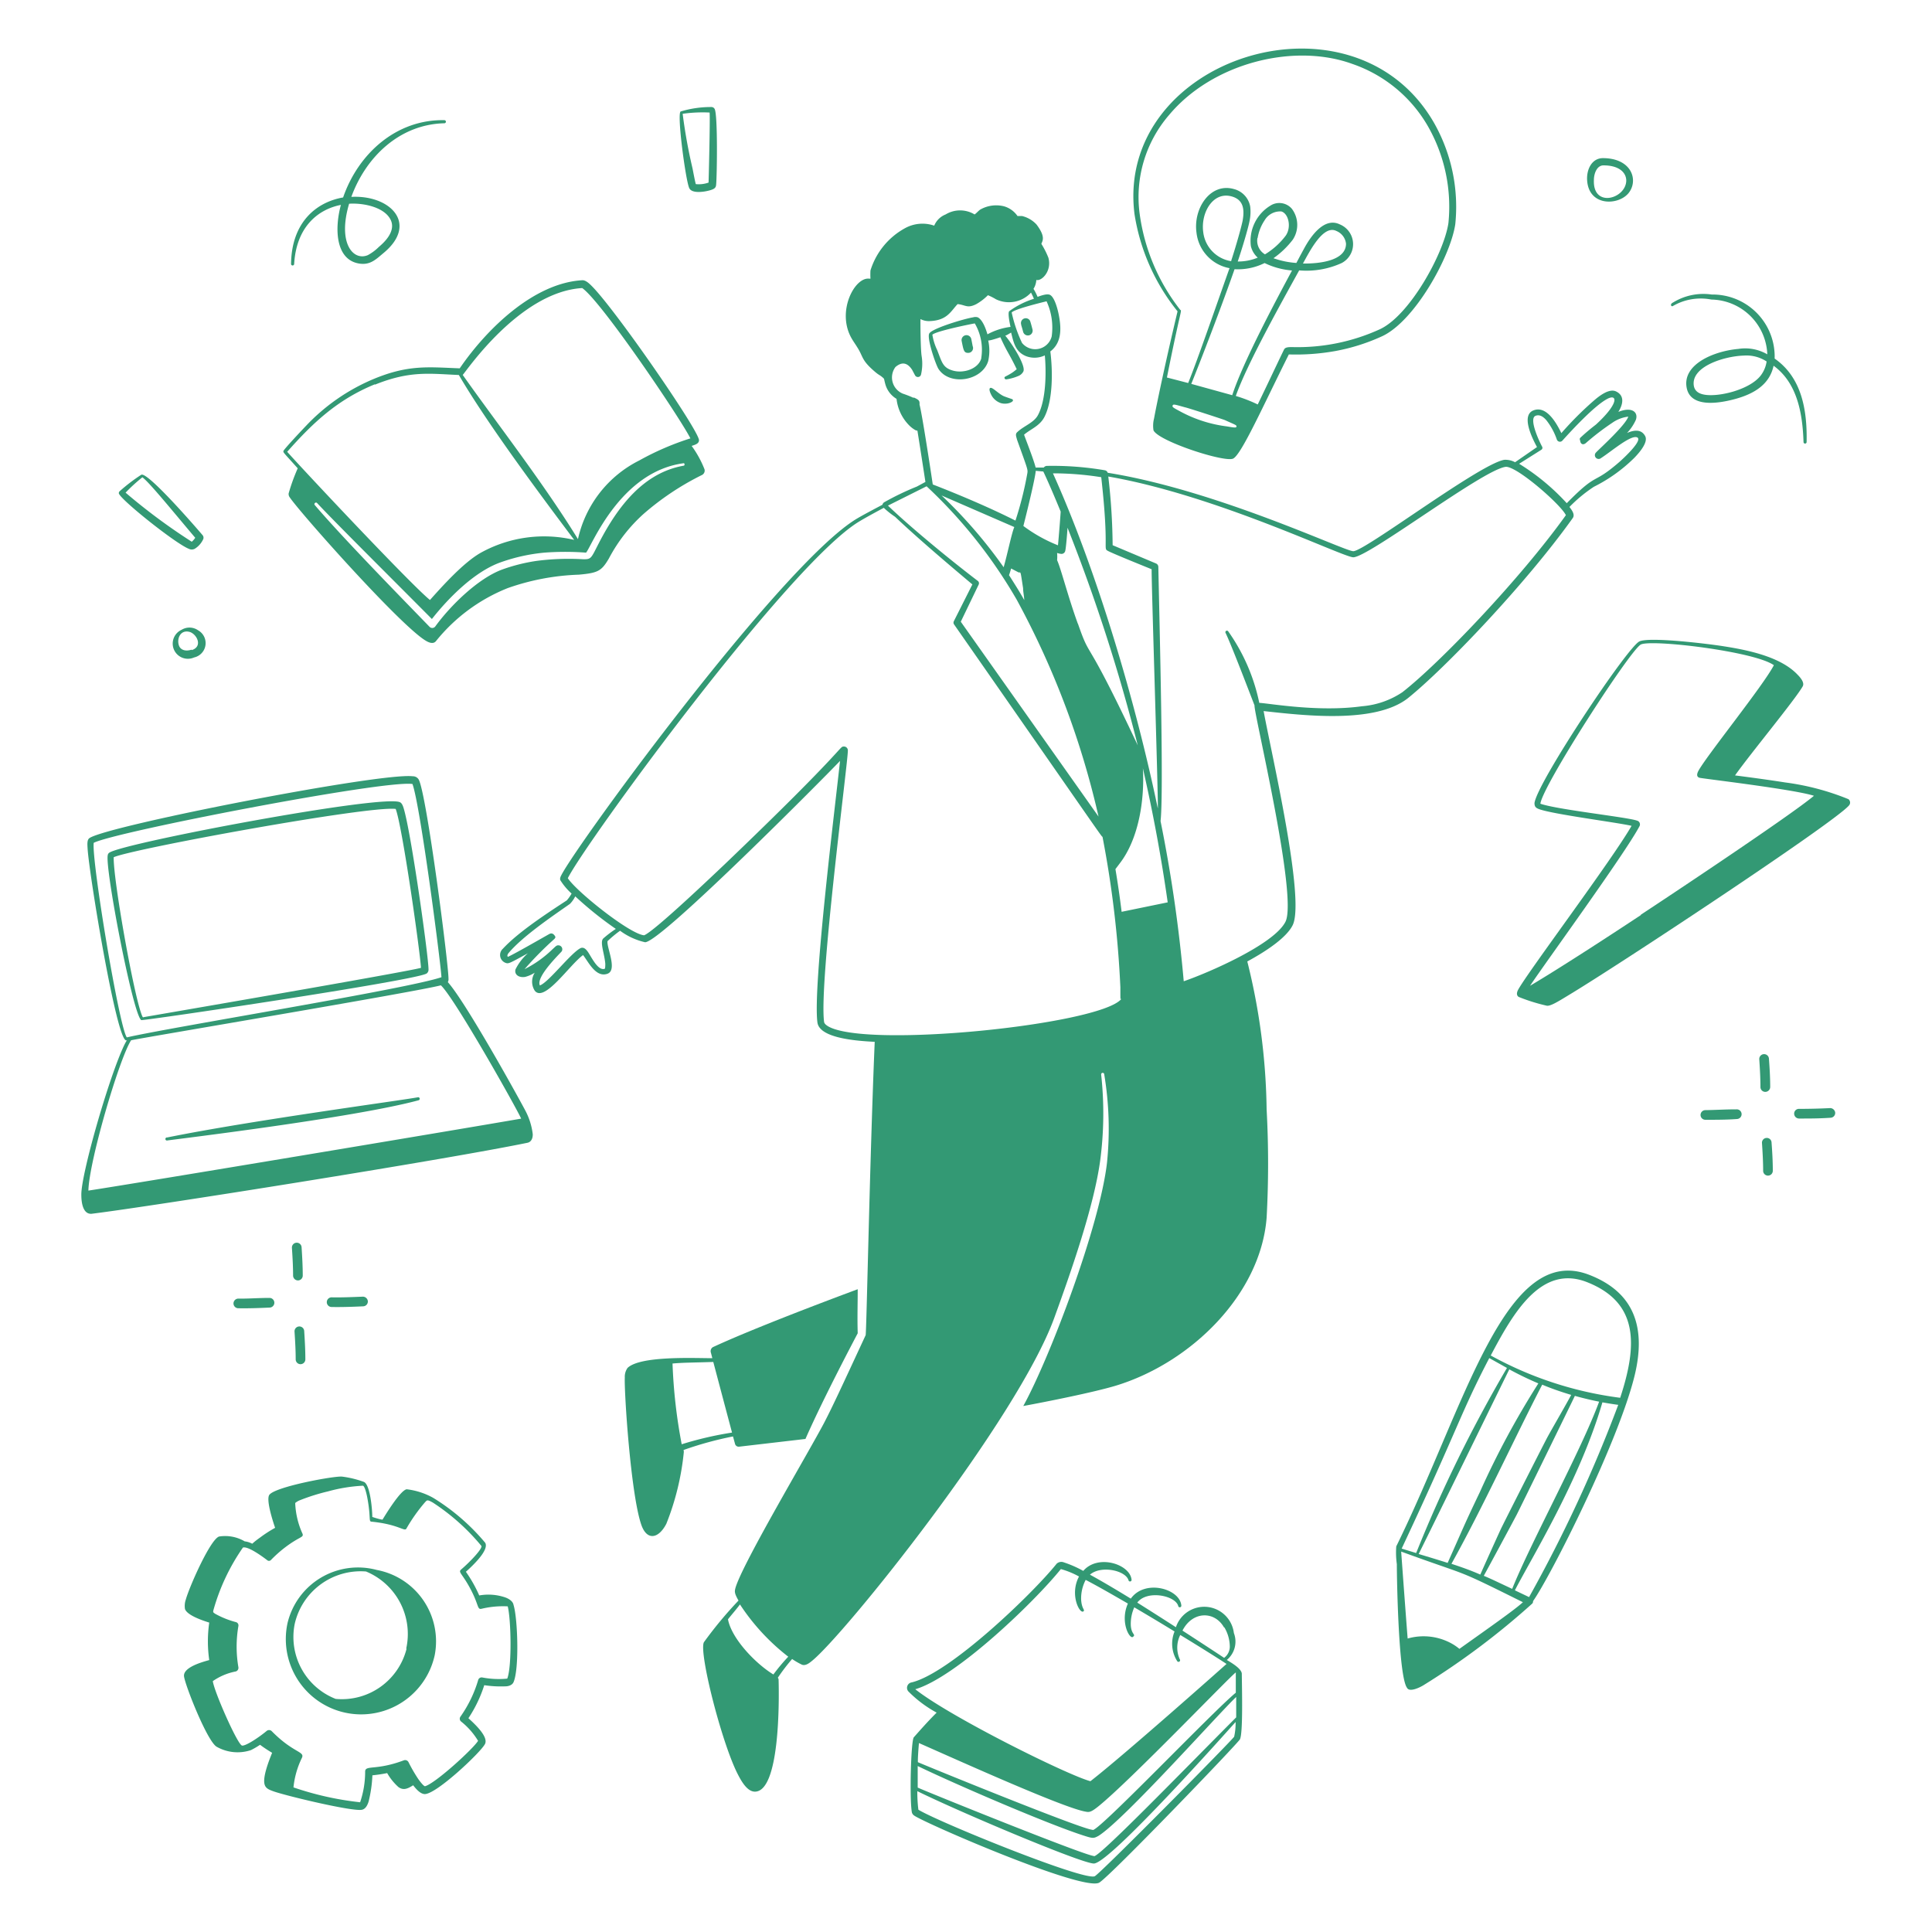 <svg xmlns="http://www.w3.org/2000/svg" viewBox="0 0 200 200"><g transform="matrix(0.5,0,0,0.5,0,0)"><g transform="matrix(2,0,0,2,0,0)"><g fill="#339974"><path d="M70.77 150.1a36.33 36.33 0 0 1 5.11-1.4l.21.77a.39.39 0 0 0 .42.29l6.87-.8c1.89-4.31 5.36-10.84 5.41-10.94-.05-1.63 0-3 0-4.56-3.93 1.46-11.2 4.23-15 6a.49.49 0 0 0-.21.53s.07.25.16.61c-1.86 0-7.43-.27-8.77 1a1.56 1.56 0 0 0-.29 1c-.08 1.38.61 12.1 1.71 15.25.57 1.65 1.77 1.47 2.59-.11a27.29 27.29 0 0 0 1.81-7.43c0-.13-.03-.12-.02-.21zm-1.15-8.95c1.22-.1 1.6-.08 4.22-.16.47 1.78 1.44 5.44 1.94 7.31a35.92 35.92 0 0 0-5.21 1.21 54.65 54.65 0 0 1-.95-8.36zm46.44-37.7z"/><path d="M162.81 53.63c.25-.35-.07-.8-.34-1.15a15.07 15.07 0 0 1 2.53-2.09 16.27 16.27 0 0 0 4.19-3c.51-.53 1.47-1.62 1.11-2.26s-1-.68-1.87-.31a4.87 4.87 0 0 0 .91-1.35c.28-.78-.38-1.41-1.81-.83.52-.83.64-1.7-.24-2.12-.71-.34-1.75.47-2.35 1a34.1 34.1 0 0 0-3.31 3.32c-.63-1.32-1.63-2.84-2.88-2.36s-.28 2.63.36 3.8l-2.27 1.57a2.11 2.11 0 0 0-1.12-.25c-2.58.44-14.43 9.46-15.63 9.46-.92 0-14.06-6.3-25.42-8.12a.38.38 0 0 0-.31-.26 32 32 0 0 0-6-.45.42.42 0 0 0-.31.17h-.84c-.2-.81-.94-2.68-1.2-3.4.68-.59 1.62-.89 2.11-1.84.9-1.76.86-4.82.61-6.78 1.13-.86 1.16-2.24.9-3.65-.1-.57-.41-1.86-.89-2.18-.27-.18-.84 0-1.33.18-.49-1.14-.49-.62-.29-1.08a1.94 1.94 0 0 0 .16-.67c.53.16 1.63-.9 1.25-2.3a8.88 8.88 0 0 0-.73-1.44c.14-.34.44-.75-.5-2a3 3 0 0 0-1.51-.88h-.46a2.55 2.55 0 0 0-1.38-1 3.33 3.33 0 0 0-2.5.35c-.2.15-.36.35-.56.49a2.89 2.89 0 0 0-3 0 2.11 2.11 0 0 0-1.18 1.16 3.73 3.73 0 0 0-3 .25 7.52 7.52 0 0 0-3.6 4.39 7.46 7.46 0 0 0 0 .85H90c-1.5-.22-3.41 3.34-1.88 6.11.18.33.41.64.63 1 .64 1 .39 1.3 1.82 2.52.42.36.49.33.75.55s.16.11.31.67a2.57 2.57 0 0 0 1.18 1.59A4.6 4.6 0 0 0 94 43.91a3.09 3.09 0 0 0 .73.6.55.55 0 0 0 .24.07c.3 1.86.67 4.28.83 5.31l-.89.48A28.67 28.67 0 0 0 91.52 52a.42.42 0 0 0-.17.25c-1.06.56-2.06 1.09-2.63 1.43C80.78 58.39 58.23 89.44 58 90.86a.42.42 0 0 0 0 .25 6.52 6.52 0 0 0 1.17 1.39 3.88 3.88 0 0 1-.5.71c-2 1.31-5 3.26-6.61 5a.87.87 0 0 0 .29 1.47c.3.1.35.07 2.3-1a5.44 5.44 0 0 0-1.29 1.68c-.13.55.37.87 1 .77a3.47 3.47 0 0 0 1-.44 1.72 1.72 0 0 0 0 1.87c1 1.26 3.62-2.71 5-3.69.56.71 1.32 2.37 2.53 1.93 1.05-.39-.1-2.7 0-3.37a11.77 11.77 0 0 1 1.3-1.08 6.92 6.92 0 0 0 2.59 1.19c1.65 0 18.87-17.38 20.18-18.77-.47 4.42-2.84 23.39-2.34 27.08.23 1.67 4.24 1.91 5.93 2-.51 12-.85 30.18-.94 30.37-2.65 5.71-3.37 7.27-4.26 9-1.62 3.1-8.44 14.54-9.21 17.14-.11.41-.12.57.31 1.33a41.69 41.69 0 0 0-3.58 4.31c-.55 1 1.81 10.32 3.48 13.62.38.74 1 1.88 1.83 1.85 2.5-.09 2.49-9.07 2.42-11.58a.32.32 0 0 0-.08-.21 19.89 19.89 0 0 1 1.48-1.94 7.49 7.49 0 0 0 1 .58c.34.15.72-.11 1-.34 3.33-2.62 21.29-25 25.14-35.56 1.75-4.82 4.08-11.48 4.74-16.2a36.93 36.93 0 0 0 .11-9 .16.16 0 0 1 .32 0 34.36 34.36 0 0 1 .29 9.11c-.74 6.55-5.91 20.2-8.67 25.22 2.38-.44 7.22-1.4 9.56-2.1 7.8-2.37 15-9.44 15.63-17.38a103.18 103.18 0 0 0 0-11.23 66.23 66.23 0 0 0-2-15.31c2.12-1.15 4.06-2.5 4.69-3.74 1.35-2.65-2.22-17.9-3-22.18 4.27.47 11.54 1.32 14.93-1.33 3.88-3.12 12.26-11.9 17.07-18.65zM80.06 173.34c-1.8-1.09-4.32-3.68-4.7-5.71.41-.52.84-1 1.24-1.54a22.3 22.3 0 0 0 5 5.41 20.26 20.26 0 0 0-1.54 1.84zm79.5-126.78a.24.24 0 0 0 .08-.32c-.35-.65-1.4-2.94-.67-3.2.42-.16.79.1 1.1.45a6.79 6.79 0 0 1 1.09 2 .34.34 0 0 0 .59.11c1-1.11 3.34-3.64 4.66-4.32 1-.52 1.24.44-1.21 2.68a21 21 0 0 0-1.62 1.37.23.23 0 0 0 0 .27c0 .26.21.55.57.28a26.3 26.3 0 0 1 2.75-2.11 3.6 3.6 0 0 1 1.66-.64c-.3.92-3.09 3.42-3.33 3.7a.39.39 0 0 0 .51.59c1.11-.72 3.05-2.4 3.72-2.15s-1.32 2.11-1.82 2.55c-2.87 2.49-2.13.89-5.45 4.27a23 23 0 0 0-4.93-4.08zm-43.45 47.83c-.17-1.38-.38-2.87-.64-4.42l.43-.57c2-2.57 2.6-6.66 2.41-9.87 1.07 4.69 1.92 9.3 2.57 13.88zm-14.87-34.24c-2.63-2-6.86-5.45-9.32-7.81l4-2a50.86 50.86 0 0 1 9.33 11.74 87.39 87.39 0 0 1 8.47 22.45L99.46 64.36l1.86-3.86a.31.31 0 0 0-.08-.35zM108 48.81c.06.11.75 1.58 1.8 4.15 0 .11-.19 2.61-.28 3.49a15.57 15.57 0 0 1-3.58-2c.22-.87 1.21-4.82 1.28-5.71zm-3.55 10.74c.07-.18.14-.42.22-.7l.67.35c.38.25.23-.51.57 1.69 0 .37.1.78.12 1.23-.46-.83-1.03-1.72-1.57-2.57zm-.56-.84a49.55 49.55 0 0 0-6.42-7.42l7.53 3.27c-.29.69-.71 2.8-1.1 4.15zm7.69 5.86c-1-2.73-1.77-5.78-2.15-6.58a4.16 4.16 0 0 0 0-.75 1.68 1.68 0 0 0 .45.1.4.4 0 0 0 .4-.34c.08-.33.21-2 .23-2.37a182.27 182.27 0 0 1 7.27 22.53c-5.65-12.02-4.78-8.54-6.19-12.59zm8.27 19.09C117.57 72.73 113.56 59.1 109 49a31.67 31.67 0 0 1 5 .4c.85 7.6.14 7.34.71 7.64s4 1.68 4.51 1.89c-.05.77.67 22.79.64 24.73zm-11.51-52.47a6.54 6.54 0 0 1 .53 3.64 1.76 1.76 0 0 1-3.07.67 14.4 14.4 0 0 1-1.07-3.15c.27-.35 3.15-1.05 3.61-1.16zm-13.76 10a11.38 11.38 0 0 0-1.12-.44 1.81 1.81 0 0 1-.76-2.76c.63-.53 1.2-.5 1.72.29.33.61.32.66.47.72a.33.33 0 0 0 .45-.21 4.91 4.91 0 0 0 .07-1.91c-.12-.69-.14-3.75-.12-3.85a1.84 1.84 0 0 0 .95.21c1.81-.07 2.17-1 2.89-1.76.83.08 1 .48 1.94 0a5.54 5.54 0 0 0 1.2-.92 5.83 5.83 0 0 1 .83.42 3.11 3.11 0 0 0 3.63-.69c.11.21.21.42.3.64a8.68 8.68 0 0 0-2.56 1.29c-.17.21.08 1.35.14 1.62a6.77 6.77 0 0 0-2.39.77c-.15-.52-.48-1.49-1-1.76a.82.82 0 0 0-.48 0c-.9.14-4.13 1.11-4.52 1.64-.34.37.63 3.23.93 3.7 1.15 1.78 4.52 1.26 5.15-.82a4.86 4.86 0 0 0 0-2.12c.29 0 1.16-.31 1.26-.34.69 1.55.89 1.64 1.69 3.31-.11.09-.29.24-.44.34-.71.47-.86.39-.82.59a.17.17 0 0 0 .19.12 4.89 4.89 0 0 0 1.22-.34 1 1 0 0 0 .54-.48c.28-.63-1.27-3-1.88-3.71.12 0 .4-.2.61-.31.28 1.12.47 2 1.55 2.44a2.48 2.48 0 0 0 1.94-.08c.16 1.76.13 4.62-.71 6.18-.43.81-1.49 1.12-2.17 1.79-.2.19-.07.46 0 .75 1.11 3.09 1.13 3.08 1.07 3.48a35.87 35.87 0 0 1-1.23 4.9c-.25-.11-3.06-1.6-8.56-3.74-.17-1.13-1.08-7.16-1.37-8.27.02-.39-.03-.48-.61-.74zm7-4.08c-.32 1.09-1.83 1.56-2.91 1.26s-1.15-.85-1.66-2.15a5.65 5.65 0 0 1-.49-1.57c.33-.36 3.94-1.1 4.39-1.17a5.4 5.4 0 0 1 .67 3.58zM62.45 97.15c-.38.37.13 1.58.21 2.63 0 .09 0 .48-.06.51-.55.18-1.06-.65-1.37-1.15s-.62-1.18-1.11-1c-1 .47-3.32 3.55-4.23 3.87-.46-.88 2.17-3.39 2.26-3.53a.41.41 0 0 0-.38-.62c-.18 0-.3.16-.58.41a11.57 11.57 0 0 1-2.89 2.06 35.48 35.48 0 0 1 3.09-3.13.43.43 0 0 0 .11-.2s-.21-.53-.62-.32c-.58.32-3.4 1.95-4.29 2.37-.12-.08-.05-.2 0-.32C54 97 57.1 94.9 59 93.57a3.06 3.06 0 0 0 .55-.78 36.82 36.82 0 0 0 4.2 3.37 11.6 11.6 0 0 0-1.3.99zm23.27 9.09c-.22-.14-.38-.27-.41-.45-.55-4.08 2.51-27.2 2.46-28.11a.4.4 0 0 0-.41-.4c-.51 0 .39 0-12.35 12.2-.84.79-7.26 6.93-8.33 7.34-1.47-.11-7-4.52-7.9-5.91C60.52 87.39 81.62 58.43 88.92 54c.56-.34 1.52-.87 2.57-1.43a8.85 8.85 0 0 0 1.17.93c2.32 2.2 5.55 4.94 8 7l-1.91 3.79a.33.33 0 0 0 0 .33c15.51 22.25 15.28 22 15.38 22a107.8 107.8 0 0 1 1.85 15.58c0 1.41 0 1.29.06 1.19s0 .07 0 .07c-2.42 2.64-26.37 5.1-30.32 2.78zM141 73.11c-4.53.63-9.65-.31-10.64-.35a19.71 19.71 0 0 0-3.22-7.41.16.16 0 0 0-.27.17c.58 1.18 2.52 6.27 3 7.51-.15.48 4.52 19.79 3.2 22.39-1.18 2.35-8.05 5.31-10.53 6.16a149.92 149.92 0 0 0-2.4-16.58c.34-2.88-.1-20-.23-26.33a.39.39 0 0 0-.24-.34l-4.49-1.89a65.25 65.25 0 0 0-.45-7.11c11.21 1.94 24.27 8.35 25.36 8.36 1.58 0 13.32-9 15.75-9.36 1.08-.17 5.72 3.88 6.26 5-4.74 6.62-13.07 15.32-16.93 18.33a8.76 8.76 0 0 1-4.17 1.45z"/><path d="M100.55 35.11a.5.5 0 1 0-1 .19c.2 1 .24 1.23.68 1.23a.5.5 0 0 0 .46-.7c-.03-.16-.12-.63-.14-.72zm3.06 6.62c.65.19 1.27-.12 1.25-.28s0-.08-.88-.41c-.59-.22-1.24-1-1.47-.88s.12.76.2.88a1.73 1.73 0 0 0 .9.69zm18.29-9.5c-1.31 5.49-2.27 10.15-2.43 11.08a3 3 0 0 0-.06 1.24c.53 1.13 7.38 3.36 8.25 2.92s3.13-5.53 5.76-10.78a23.1 23.1 0 0 0 4.81-.35 20.4 20.4 0 0 0 4.84-1.53c3.38-1.56 7.08-8.24 7.58-11.6a17.62 17.62 0 0 0-2.21-10.51c-8.39-14.55-33-6.72-31 9.44a21.22 21.22 0 0 0 4.46 10.09zm6.1 11.91c0 .16-.18.14-1 0a13.73 13.73 0 0 1-4.79-1.53c-.7-.38-.89-.46-.82-.63s.22-.11 1.3.19c.1 0 3.2 1 4.09 1.31 1.15.52 1.22.52 1.22.66zm-.18-16.27a6.23 6.23 0 0 0 3.09-.64 7.94 7.94 0 0 0 2.84.77c-1.68 3.13-5.09 9.51-6.19 12.91l-4.24-1.17c1-2.46 3.21-8.22 4.48-11.87zm-.35-.83a3.45 3.45 0 0 1-2.91-3c-.28-2 1-4.24 2.93-3.71 1.21.33 1.36 1.29 1.15 2.5-.18.88-.83 3.09-1.19 4.17zm2.72-2.4a4.65 4.65 0 0 1 .72-1.83 1.86 1.86 0 0 1 1.74-.92c.74.22 1.06 1.62.45 2.5a7.63 7.63 0 0 1-2.15 1.94 1.63 1.63 0 0 1-.78-1.69zM121 11.93c4.48-5.39 12.91-7.53 19-5.31a14.42 14.42 0 0 1 7.83 6.47 16.81 16.81 0 0 1 2.11 10c-.46 3.11-4 9.57-7.11 11a20.49 20.49 0 0 1-9.07 1.84c-.34 0-.7 0-.83.24-.59 1.2-1.67 3.52-2.73 5.7a15.23 15.23 0 0 0-2.27-.88c1.16-3.32 4.82-9.84 6.56-13a8.8 8.8 0 0 0 4.4-.76 2.21 2.21 0 0 0-.19-4c-1.55-.76-2.94 1.06-3.75 2.59-.22.4-.47.87-.75 1.4a8.78 8.78 0 0 1-2.37-.49 9.13 9.13 0 0 0 2-1.92 2.77 2.77 0 0 0-.1-3.2 1.71 1.71 0 0 0-2.24-.31 4.27 4.27 0 0 0-2 4.18 2.3 2.3 0 0 0 .71 1.19 5.26 5.26 0 0 1-2.07.4c.4-1.18 1.05-3.31 1.22-4.18a4.59 4.59 0 0 0 .07-1.51 2.28 2.28 0 0 0-1.69-1.81c-2.43-.69-4.22 2-3.87 4.51a4.21 4.21 0 0 0 3.42 3.68C126 31.36 124 37.17 123 39.65l-2.2-.57c1.41-7.08 1.58-6.91 1.38-7a20.59 20.59 0 0 1-4.21-10A13 13 0 0 1 121 11.93zm13.88 15.35c.7-1.27 2.1-4.05 3.46-3.37a1.61 1.61 0 0 1 1 1.33c-.02 1.76-2.76 2.07-4.5 2.04zm38.28 4.41a5.71 5.71 0 0 1 4-.68 5.9 5.9 0 0 1 5.79 5.67 4.56 4.56 0 0 0-3-.56c-2.51.22-5.79 1.58-5.35 4 .36 2 3 1.73 5 1.19s3.59-1.52 4-3.45c2.43 1.77 3 4.87 3.1 7.9a.16.16 0 0 0 .32 0c.07-3.39-.54-6.71-3.31-8.64a6.42 6.42 0 0 0-6.51-6.63 6 6 0 0 0-4 .82c-.37.18-.2.45-.04.38zm9.12 7.17c-1.13 1.48-4.33 2.25-5.81 2-.55-.09-1-.32-1.12-.89-.36-2 3.09-3.09 5.15-3.16a3.82 3.82 0 0 1 2.38.61 3.14 3.14 0 0 1-.6 1.44zM168.58 20c1.07-1.32.35-3.62-2.64-3.63-1.16 0-1.72 1.18-1.64 2.31.18 2.69 3.21 2.61 4.28 1.32zM165 18.63c0-.66.31-1.52 1-1.51 1.61 0 2.35.75 2.35 1.58-.04 1.89-3.48 2.87-3.35-.07zM164.59 132c-8.79-3.51-12.87 13.48-20.05 28.08a8.67 8.67 0 0 0 .06 1.84c0 1.53.17 11.66 1.06 12.81.24.46 1.25 0 1.72-.29a78.41 78.41 0 0 0 11.24-8.44.33.33 0 0 0 .08-.25c1.86-2.65 8.83-16.45 10.52-23.37 1.18-4.9.01-8.55-4.63-10.38zm3.14 12.7a37.69 37.69 0 0 1-13.41-4.38c2.34-4.43 5.23-9.48 10-7.58 5.31 2.11 5.2 6.48 3.41 11.93zm-16.64 26a5.25 5.25 0 0 0-1-.66 6 6 0 0 0-4.37-.42c-.1-1.19-.67-8.93-.67-9 7.49 2.74 5.18 1.55 12.6 5.24-.78.74-3.71 2.79-6.56 4.82zm5.16-28.94a33.47 33.47 0 0 0 3 1.45 87.44 87.44 0 0 0-6.06 11.26c-1.68 3.51-1.62 3.49-3.33 7.32-1-.32-2-.62-3-.92 1.08-2.15 8.76-17.87 9.39-19.13zm-6 20.13c3.25-5.83 6.56-13.08 9.4-18.55 1 .42 2 .76 3 1.06-.53 1-2.08 3.66-2.49 4.43s-4.52 8.87-4.81 9.49c-.46 1-1.72 3.79-2.11 4.68-1.02-.45-2-.79-3.03-1.13zm3.35 1.24c.61-1.11 3.12-5.77 3.43-6.37.47-.93 5.71-11.64 6-12.26.92.26 1.89.48 2.51.6-1.83 5-7.1 14.63-9 19.38-1.73-.81-2.12-1.01-2.98-1.37zm.61-22.52 1.79 1a142.68 142.68 0 0 0-9.4 19.16l-1.5-.46c5.81-12.38 6.08-14 9.07-19.72zm4.12 24.74-1.51-.72c1.63-3.2 6.73-11.41 9.06-19.46.56.1 1.11.19 1.64.26a145 145 0 0 1-9.23 19.9zM127 171.84a2.47 2.47 0 0 0 .73-2.79 3.09 3.09 0 0 0-6-.6c-1.28-.83-2.67-1.71-4-2.55 1-1.33 3.94-.74 4.24.35a.16.16 0 0 0 .32-.05c-.15-1.74-3.77-2.76-5.23-.71-1.29-.79-2.89-1.75-4.23-2.48 1.15-1 3.72-.44 4 .6a.16.16 0 0 0 .31-.06c-.13-1.62-3.48-2.71-5-.93a11.37 11.37 0 0 0-2-.88.71.71 0 0 0-.76.14c-2.53 3.15-11.06 11.33-15 12.28a.57.57 0 0 0-.36.92 12.45 12.45 0 0 0 2.94 2.21c-1 1-1.78 1.9-2.36 2.55-.3.32-.46 6.44-.2 7.79a.57.57 0 0 0 .24.32c1.26.86 17.49 7.88 19.15 6.94 1.11-.63 14.36-14.42 14.57-14.84.32-.66.21-5.06.19-6.82-.08-.53-1.07-1.1-1.55-1.39zm-32 13.21v-2.23c4.15 2 13.65 6.08 17.25 7.22.92.3 1 .26 1.48 0 2.75-1.76 12.46-12.7 14.24-14.37v2.11c-5.4 5.41-14.57 14.89-14.74 14.35-.99-.06-17.37-6.68-18.23-7.08zm31.75-16.58a4 4 0 0 1 .56 2 1.46 1.46 0 0 1-.59 1.15c-.84-.56-2.43-1.6-4.31-2.82 1.03-2.03 3.32-2.06 4.3-.33zm-32 6.4c4.26-1.26 12.35-9.06 15.07-12.44a8.68 8.68 0 0 1 1.88.77c-1 1.86.07 3.9.45 3.61.21-.16-.17-.22-.23-1.2a4.11 4.11 0 0 1 .47-2.06c1.38.72 3 1.66 4.37 2.45-.84 1.87.17 3.72.52 3.45s-.16-.21-.22-1.19a4.21 4.21 0 0 1 .36-1.87c1.41.83 2.85 1.69 4.17 2.5a3.36 3.36 0 0 0 .28 3.08.16.16 0 0 0 .26-.2 2.93 2.93 0 0 1 .05-2.52c2.33 1.42 4.21 2.61 4.79 3-.11.1-10.54 9.38-14.09 12.14-2.33-.61-14.56-6.68-18.13-9.52zm.38 5.57c4.53 2 14.82 6.64 17.19 7.09.41.08.57.11 1.35-.51 3.33-2.67 14.16-14 14.26-13.88a.28.28 0 0 1 0 .09v2c-2.23 1.79-14.63 14.81-14.83 14.19-1 0-17.25-6.63-18.08-7-.02-.42.07-1.54.11-1.98zm18.21 13.78c-1 .57-16.23-5.62-18.27-6.88a15.41 15.41 0 0 1-.11-1.92c4.38 2.16 17.12 7.54 18.29 7.49 1.71-.09 13.8-13.7 14.66-14.65a6.5 6.5 0 0 1-.15 1.52c-.17.33-13.76 14.07-14.42 14.44zm-82.85-56.37c.07 1.07.12 2 .12 2.87a.5.5 0 0 0 .5.5.5.5 0 0 0 .5-.5c0-.93-.05-1.85-.12-2.94a.5.5 0 0 0-1 .07zm152.37-20.05a.49.49 0 0 0-.46.53c.06.92.12 1.91.12 2.87a.5.5 0 0 0 .5.5.5.5 0 0 0 .5-.5c0-1-.06-2-.13-2.94a.49.49 0 0 0-.53-.46zM27.9 135.36a.5.5 0 0 0 0-1c-1.21 0-2.22.09-3.22.07a.51.51 0 0 0-.51.5.5.5 0 0 0 .5.5c1.03.02 2.16-.02 3.23-.07zm151.86-20.52c-1.2 0-2.21.07-3.22.08a.5.5 0 0 0 0 1c1.08 0 2.2 0 3.28-.08a.5.5 0 0 0-.06-1zM30.22 129.18c.06.92.12 1.91.12 2.87a.51.51 0 0 0 .5.5.5.5 0 0 0 .5-.5c0-1-.06-2-.12-2.94a.5.5 0 0 0-1 .07zm153.03-16.65c0-1-.06-2-.13-2.94a.5.5 0 1 0-1 .07c.06.92.12 1.91.12 2.87a.5.5 0 0 0 .5.5.51.51 0 0 0 .51-.5zM37.6 135.23a.5.5 0 0 0 .48-.52.52.52 0 0 0-.52-.48c-1.21.05-2.22.09-3.23.07a.5.5 0 0 0 0 1c1.07.02 2.19-.02 3.27-.07zm151.86-20.52c-1 .05-2.11.08-3.22.08a.49.49 0 0 0-.51.49.51.51 0 0 0 .5.51c1.14 0 2.06 0 3.27-.08a.5.5 0 0 0 .48-.52.53.53 0 0 0-.52-.48zM14.62 105.6c.13.1 28.33-4.08 29.54-4.82a.49.49 0 0 0 .2-.43c0-1.29-1.69-13.4-2.5-16.42-.1-.37-.2-.74-.43-.87-1.53-.92-28.49 4.16-30.1 5.2a.36.36 0 0 0-.17.24c-.34 1.21 2.59 16.5 3.46 17.1zm-2.85-16.86c1.92-.87 26.39-5.35 29.19-5 .68 1.75 2.5 14.57 2.62 16.45-1.39.41-28.58 5.08-28.68 5.1s-.11.14-.32-.49c-.88-2.64-2.86-13.8-2.81-16.06z"/><path d="M46.36 101.67a.6.6 0 0 0 .07-.33c0-1.59-2.28-19.24-3.09-20.65a.69.69 0 0 0-.61-.33c-3.35-.41-31.61 5.11-33.47 6.4-.26.18-.22.63-.19 1.11.16 2.63 3 19.93 4 19.83.11 0 .07-.08-.19.45-1.56 3.21-4.52 13.49-4.46 15.56 0 .87.2 2 1.06 1.94 6.17-.76 36.42-5.56 45.12-7.35.34-.07.56-.38.55-.89a7 7 0 0 0-.76-2.43c-1.22-2.29-6.28-11.36-8.03-13.31zm-33.23 5.72c-.78-1-3.65-18.23-3.43-20.14 2.2-1.14 30.08-6.53 33-6.09.8 2.2 2.87 18.09 3 20-3.54 1.22-28.05 5.18-32.57 6.23zm.44.3c.84-.21 29.45-5 32.07-5.69 1.43 1.33 7.89 12.82 8.31 13.8-5.74 1-39.79 6.69-44.8 7.45.07-3.03 3.18-13.62 4.42-15.56z"/><path d="M17.33 118.06c.87-.13 19.33-2.35 26-4.16a.16.16 0 0 0-.08-.31c-1.31.27-17.29 2.4-25.94 4.16a.16.16 0 1 0 .02.31zm13.49-69.58a19.79 19.79 0 0 0-.94 2.6.57.57 0 0 0 .11.4C31 53 41.35 64.67 44.05 66.31c.37.23.81.39 1.08.06a18.14 18.14 0 0 1 7.43-5.49 24.51 24.51 0 0 1 7.36-1.39c2-.18 2.35-.38 3.12-1.69a16.58 16.58 0 0 1 3.56-4.58 28.13 28.13 0 0 1 6.09-4.06.51.51 0 0 0 .24-.58 10.81 10.81 0 0 0-1.33-2.42c.36-.12.76-.23.76-.59 0-1-8.72-13.62-11.14-16-.25-.25-.61-.58-.94-.56-5 .28-9.87 5-12.69 9.12-3.23-.12-5.32-.41-9 1.14a20.5 20.5 0 0 0-6.88 4.78c-.3.31-2.34 2.47-2.37 2.64s.03.17 1.48 1.79zm40-.28c-4.17.71-6.83 4.18-8.79 7.95-.87 1.68-.79 1.76-1.71 1.74a25.72 25.72 0 0 0-4.82.18 18.38 18.38 0 0 0-3.44.86c-2.54.9-5.45 3.78-7 5.92a.39.39 0 0 1-.58.05c-3.25-3.35-9-9.23-11.89-12.61-.14-.15.1-.37.24-.21 1.87 2 6.7 6.79 11.88 12 1.75-2.23 4.45-4.93 7.12-5.87a18.61 18.61 0 0 1 4.51-1 28.59 28.59 0 0 1 4.33 0c.59-.68 3.51-8.4 10.13-9.26a.16.16 0 0 1 .01.25zM60.27 29.82c2 1.4 10.14 13.45 11.2 15.56a28.63 28.63 0 0 0-5.3 2.29 12 12 0 0 0-6.34 8.14c-3.59-5.84-8.6-12.27-11.93-17 .2-.13 5.82-8.6 12.37-8.99zm-21.46 10c3.65-1.47 5.67-1.13 8.69-1 3 5.12 8.39 12.34 11.94 17.07a13.53 13.53 0 0 0-9.67 1.33c-1.77 1-3.93 3.4-5.26 4.89-1.92-1.54-13-13.34-14.78-15.34 2.74-3.1 5.27-5.43 9.08-6.99zm-18.3 25.43a1.56 1.56 0 0 0-1.7-.06 1.57 1.57 0 1 0 1.28 2.87 1.52 1.52 0 0 0 .42-2.81zm-.66 2c-.7.22-1.12 0-1.29-.34-.32-.71.08-1.8 1.12-1.48.73.27 1.32 1.5.17 1.87zm51.51-47.76c.29.59 1.64.37 2.23.18.31-.1.51-.21.54-.51.09-.75.19-7.25-.15-7.88a.38.38 0 0 0-.37-.2 10.81 10.81 0 0 0-3.15.46c-.41.25.54 7.29.9 7.95zm-.69-7.71a14.64 14.64 0 0 1 2.79-.13c.06.74-.1 7.15-.11 7.25a3 3 0 0 1-1.32.16c-.07-.23-.19-.85-.34-1.63a53.63 53.63 0 0 1-1.02-5.65zM19.54 56.81a.68.68 0 0 0 .62 0 2.28 2.28 0 0 0 .88-1 .41.41 0 0 0-.06-.4c-.48-.57-5.72-6.64-6.36-6.26a18.27 18.27 0 0 0-2.23 1.7.27.27 0 0 0-.09.2c-.02.52 5.8 5.18 7.24 5.76zm-4.8-7.4c.73.53 3.19 3.57 5.47 6.26a1.77 1.77 0 0 1-.36.41A62.05 62.05 0 0 1 13 51a17 17 0 0 1 1.74-1.59zm15.71-22.06c.22-3.88 2.48-5.68 4.84-6.14-.67 2.46-.56 5.66 1.87 6.07 1.16.19 1.73-.41 2.57-1.11 3.59-3 .69-6-3.36-5.79 1.51-4.14 5-7.51 9.63-7.62a.16.16 0 0 0 0-.32c-5-.1-8.93 3.5-10.48 8-2.67.46-5.32 2.46-5.39 6.85a.16.16 0 1 0 .32.06zm5.69-6.26c1.49-.1 3.71.36 4.32 1.71.35.77 0 1.72-1.24 2.76a4.9 4.9 0 0 1-1.14.85c-1.5.64-3.16-1.21-1.94-5.32zM39 162.52a7.5 7.5 0 0 0-9.23 5.48A7.79 7.79 0 0 0 45 171.35a7.52 7.52 0 0 0-6-8.83zm3.09 8.15a6.91 6.91 0 0 1-7.34 5.2 6.88 6.88 0 0 1-4.24-7.77 7 7 0 0 1 7.38-5.42 7 7 0 0 1 4.16 7.99z"/><path d="M52.32 165.37a5.39 5.39 0 0 0-2.71-.21 13.85 13.85 0 0 0-1.38-2.45c.65-.59 2.43-2.23 2-3a22.08 22.08 0 0 0-5.38-4.65 7.36 7.36 0 0 0-2.75-.89c-.64.09-2.16 2.58-2.5 3.14-.22 0-1-.25-1.06-.28 0-.72-.21-3.32-.86-3.62a10.27 10.27 0 0 0-2.25-.55c-.71-.11-7.1 1.06-7.57 1.92-.31.58.41 2.77.62 3.38a13.22 13.22 0 0 0-1.55 1c-1 .71-.73.68-.91.6a2.21 2.21 0 0 0-.69-.2 4 4 0 0 0-2.65-.5c-.92.3-3.09 5.24-3.44 6.51a2 2 0 0 0-.09 1c.24.66 1.84 1.19 2.51 1.4a13.63 13.63 0 0 0 0 3.88c-.88.24-2.71.78-2.61 1.68s2.44 6.84 3.41 7.31a4.37 4.37 0 0 0 3.52.33 8.21 8.21 0 0 0 .94-.55c.4.3.82.57 1.25.83-.31.77-1 2.49-.78 3.27.11.41.44.54.9.71 1.27.46 8.11 2.1 9.15 1.92.39-.06.6-.47.72-.86a13.4 13.4 0 0 0 .39-2.71 15.23 15.23 0 0 0 1.53-.23 5.77 5.77 0 0 0 1.17 1.45c.51.36.94.18 1.52-.19.28.36.7.86 1.15.91 1.13.13 5.8-4.27 6.28-5.17.4-.75-1.06-2.09-1.71-2.68a13.65 13.65 0 0 0 1.64-3.42 11.56 11.56 0 0 0 2.18.12c.33 0 .71-.12.85-.43.61-1.39.43-6.66 0-8-.06-.39-.51-.65-.84-.77zm.24.92c.34 1.3.45 6.21-.05 7.48a9 9 0 0 1-2.59-.12.37.37 0 0 0-.42.27 12.83 12.83 0 0 1-1.83 3.78.37.37 0 0 0 .06.51 7.48 7.48 0 0 1 1.76 2c-.5.82-4.41 4.4-5.49 4.7-.16 0-.6-.6-.71-.76a15.85 15.85 0 0 1-1-1.73.39.39 0 0 0-.49-.19c-2.9 1.09-4 .45-4 1.17a9.85 9.85 0 0 1-.52 3.17 31.83 31.83 0 0 1-6.9-1.54 9 9 0 0 1 .88-3.07c.3-.67-.9-.48-3.14-2.76a.39.39 0 0 0-.53 0c-1 .82-2.3 1.62-2.56 1.49-.51-.25-2.86-5.58-3-6.66a6.19 6.19 0 0 1 2.37-1 .39.39 0 0 0 .28-.43 12.55 12.55 0 0 1 0-4.28.35.35 0 0 0-.26-.4 9.22 9.22 0 0 1-2.16-.87c-.22-.16-.2-.15-.18-.32a21.45 21.45 0 0 1 3.07-6.53c.54-.15 2 .92 2.5 1.3a.28.28 0 0 0 .39 0 13.18 13.18 0 0 1 1.48-1.32c1.52-1.15 1.93-1 1.8-1.4a8.43 8.43 0 0 1-.76-3.19 1.77 1.77 0 0 1 .52-.3 20.71 20.71 0 0 1 2.87-.9 16.65 16.65 0 0 1 3.63-.59c.21.09.4 1 .45 1.28.37 2 .12 2.41.41 2.44 2.85.28 3.43 1.07 3.63.72a17.46 17.46 0 0 1 1.93-2.73c.21-.21.2-.31.83.05a22.34 22.34 0 0 1 5 4.47c.15.26-1.15 1.64-2.1 2.45-.33.29.14.42 1 2.06s.66 2.1 1.12 2a9.55 9.55 0 0 1 2.71-.25zm138.79-83.56a26.26 26.26 0 0 0-6.54-1.73c-1.64-.26-3.57-.52-5.2-.73 1.57-2.22 6.22-7.84 7-9.21.22-.37-.2-.89-.51-1.2-1.74-1.86-5.1-2.56-7.68-2.96-1.48-.24-7.66-1-8.71-.5-1.26.6-10.58 14.6-10.86 16.73 0 .36.12.5.47.63 1.47.54 8.1 1.38 9.58 1.73-2 3.5-10.89 15.33-11.76 17-.21.42-.08.67.17.75a18.89 18.89 0 0 0 2.77.86c.36.11 1.15-.38 2.3-1.08 5.16-3.1 27.3-17.72 29-19.61a.45.45 0 0 0-.03-.68zm-21.49 12c-8.5 5.61-11.37 7.25-11.47 7.32 1.37-2.09 9.88-13.75 11.34-16.54a.4.4 0 0 0-.27-.56c-1-.36-8.28-1.14-10-1.75.22-1.86 9.3-15.92 10.4-16.48s11.77.71 13.77 2.14c-1.05 2.05-6.85 9.23-7.79 10.9-.19.34-.25.67.12.76s9.77 1.19 11.82 1.86c-2.5 2.09-15.12 10.47-17.92 12.31zm-64.15-61.14c0 .09.06.2.21.78a.51.51 0 0 0 .62.34.5.5 0 0 0 .34-.62c-.1-.39-.19-.72-.25-.88a.5.5 0 0 0-.92.38z"/></g></g></g></svg>
